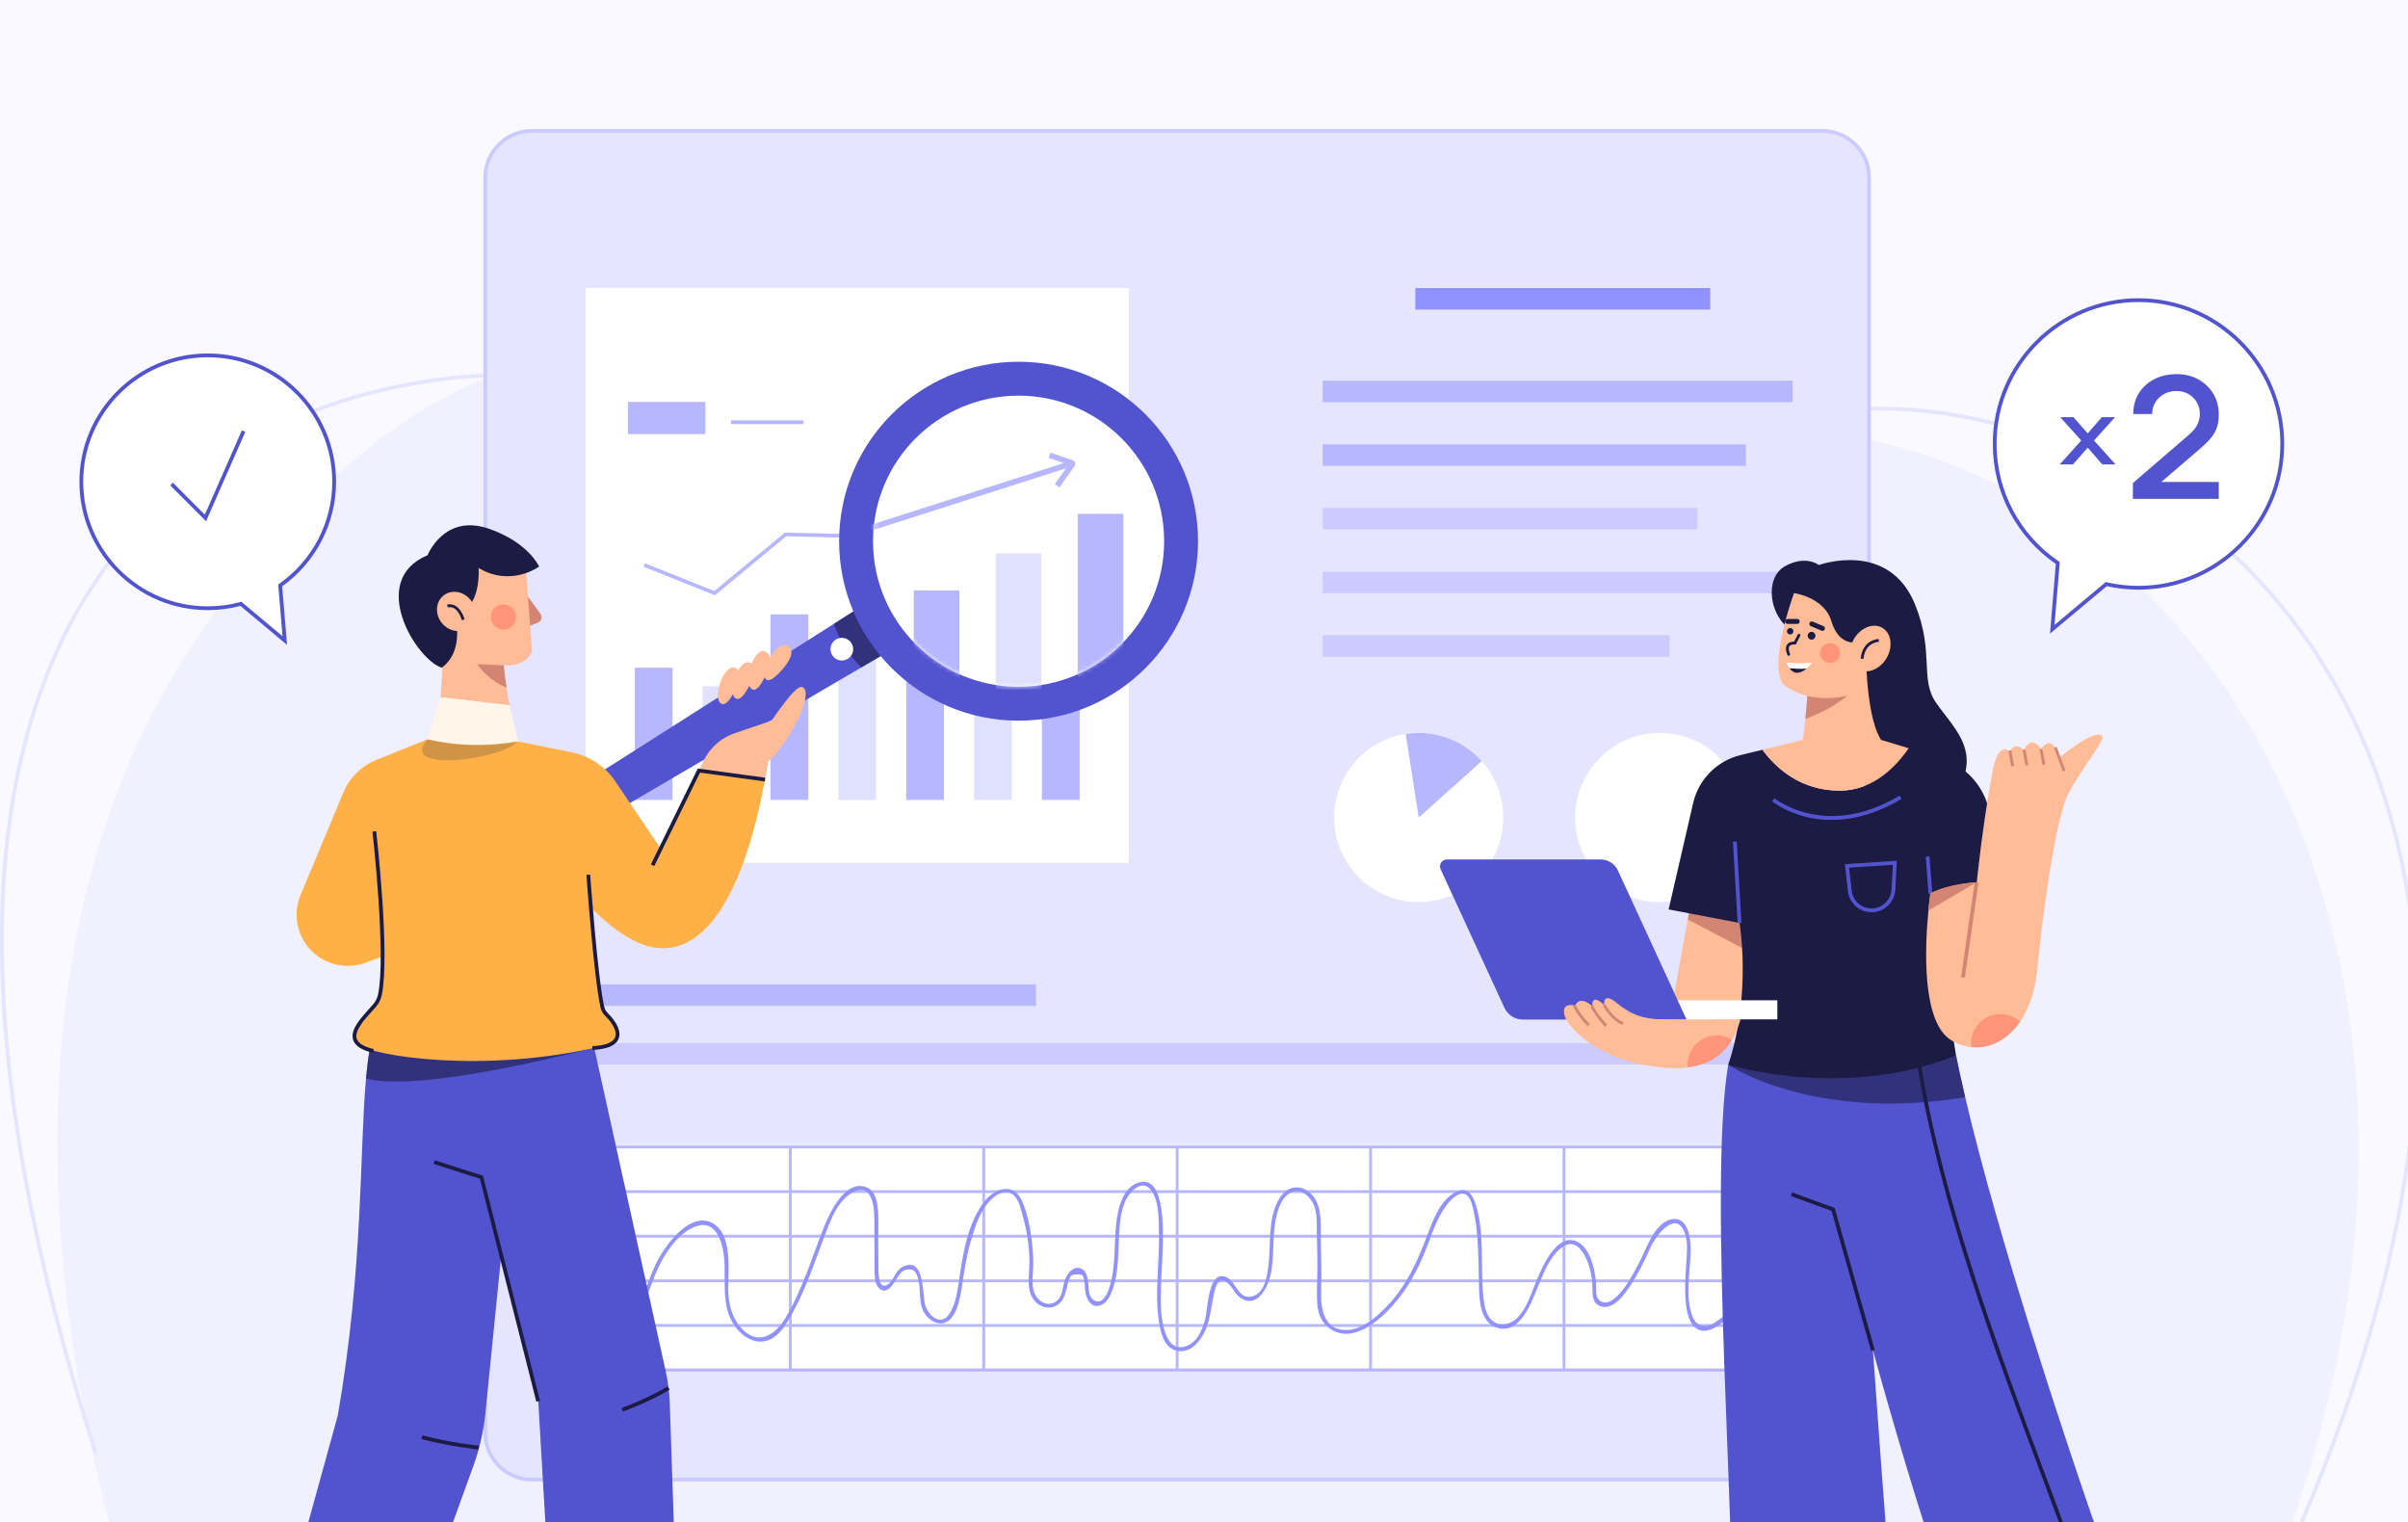 <svg width="560" height="354" viewBox="0 0 560 354" fill="none" xmlns="http://www.w3.org/2000/svg">
<rect x="0" y="0" width="560" height="354" fill="#333333" stroke="none"/>
<g clip-path="url(#clip0_10588_4849)">
<rect width="560" height="354" fill="#F9F9FF"/>
<g clip-path="url(#clip1_10588_4849)">
<path d="M496.578 428.73L495.829 428.269C538.434 358.98 560.637 296.373 561.819 242.194C563.043 186.16 541.314 151.901 522.874 133.025C505.163 114.898 481.978 102.286 457.588 97.52C434.72 93.05 412.341 95.888 396.187 105.31L395.744 104.551C412.081 95.023 434.685 92.143 457.753 96.655C482.316 101.459 505.669 114.156 523.504 132.409C542.063 151.405 563.929 185.872 562.698 242.211C561.513 296.549 539.264 359.3 496.574 428.727L496.578 428.73Z" fill="#E5E5FF"/>
<path opacity="0.4" d="M530.73 183.192C510.835 140.087 472.182 106.394 424.104 100.538C385.748 95.864 347.169 95.241 308.647 92.888C267.987 90.409 228.181 82.861 188.002 76.253C162.212 72.008 139.615 78.279 114.609 87.349C80.451 99.74 47.44 139.749 32.545 171.758C-3.342 248.876 16.48 345.876 48.105 421.024C49.656 424.707 60.334 454 63.538 454H481.808C507.043 416.994 527.723 376.291 539.203 334.266C552.846 284.328 552.701 230.781 530.734 183.188L530.73 183.192Z" fill="#E5E5FF"/>
<path d="M21.863 338.071C5.442 286.86 -1.789 242.327 0.371 205.711C2.168 175.257 10.461 149.963 25.011 130.535C58.356 86.016 114.052 86.895 114.615 86.909L114.594 87.788C114.052 87.771 58.778 86.913 25.711 131.069C11.263 150.36 3.033 175.493 1.25 205.771C-0.902 242.274 6.315 286.698 22.704 337.801L21.867 338.068L21.863 338.071Z" fill="#E5E5FF"/>
<path d="M423.822 30.44H123.678C117.696 30.44 112.846 35.29 112.846 41.272V333.225C112.846 339.208 117.696 344.058 123.678 344.058H423.822C429.805 344.058 434.655 339.208 434.655 333.225V41.272C434.655 35.29 429.805 30.44 423.822 30.44Z" fill="#E5E5FF"/>
<path d="M423.823 344.497H123.682C117.468 344.497 112.41 339.44 112.41 333.221V41.272C112.41 35.057 117.468 30 123.682 30H423.823C430.041 30 435.098 35.057 435.098 41.272V333.221C435.098 339.44 430.041 344.497 423.823 344.497ZM123.682 30.879C117.949 30.879 113.289 35.543 113.289 41.272V333.221C113.289 338.954 117.953 343.618 123.682 343.618H423.823C429.556 343.618 434.219 338.954 434.219 333.221V41.272C434.219 35.539 429.556 30.879 423.823 30.879H123.682Z" fill="#CBCBFF"/>
<path d="M397.729 66.978H329.146V71.983H397.729V66.978Z" fill="#9192FF"/>
<path d="M416.874 88.52H307.604V93.525H416.874V88.52Z" fill="#B7B7FF"/>
<path d="M406.021 103.32H307.604V108.324H406.021V103.32Z" fill="#B7B7FF"/>
<path d="M394.721 118.123H307.604V123.128H394.721V118.123Z" fill="#CBCBFF"/>
<path d="M416.874 132.922H307.604V137.927H416.874V132.922Z" fill="#CBCBFF"/>
<path d="M388.263 147.722H307.604V152.727H388.263V147.722Z" fill="#CBCBFF"/>
<path d="M240.919 228.91H136.045V233.914H240.919V228.91Z" fill="#B7B7FF"/>
<path d="M407.511 242.538H136.344V247.543H407.511V242.538Z" fill="#CBCBFF"/>
<path d="M262.504 66.978H136.211V200.636H262.504V66.978Z" fill="white"/>
<path d="M156.413 155.27H147.631V186.008H156.413V155.27Z" fill="#B7B7FF"/>
<path d="M172.192 159.603H163.41V186.008H172.192V159.603Z" fill="#E0E0FF"/>
<path d="M187.97 142.855H179.188V186.005H187.97V142.855Z" fill="#B7B7FF"/>
<path d="M203.749 145.946H194.967V186.009H203.749V145.946Z" fill="#E0E0FF"/>
<path d="M219.526 132.117H210.744V186.009H219.526V132.117Z" fill="#B7B7FF"/>
<path d="M235.304 124.647H226.521V186.009H235.304V124.647Z" fill="#E0E0FF"/>
<path d="M251.085 117.985H242.303V186.008H251.085V117.985Z" fill="#B7B7FF"/>
<path d="M166.268 138.416L149.686 131.783L150.002 130.992L166.114 137.435L182.531 123.849L197.844 124.207L244.005 95.702L244.452 96.426L198.076 125.065L182.83 124.71L166.268 138.416Z" fill="#B7B7FF"/>
<path d="M164.044 93.458H146.029V100.946H164.044V93.458Z" fill="#B7B7FF"/>
<path d="M186.852 97.752H169.998V98.632H186.852V97.752Z" fill="#B7B7FF"/>
<path d="M385.982 209.773C396.844 209.773 405.649 200.968 405.649 190.106C405.649 179.244 396.844 170.439 385.982 170.439C375.12 170.439 366.314 179.244 366.314 190.106C366.314 200.968 375.12 209.773 385.982 209.773Z" fill="white"/>
<path d="M329.939 209.773C319.078 209.773 310.271 200.967 310.271 190.106C310.271 180.283 317.474 172.134 326.893 170.664C327.881 170.513 328.898 170.432 329.935 170.432C335.756 170.432 340.982 172.964 344.573 176.98C347.703 180.462 349.599 185.066 349.599 190.106C349.599 200.967 340.792 209.773 329.932 209.773H329.939Z" fill="white"/>
<path d="M329.939 190.11L326.896 170.667C327.885 170.516 328.901 170.435 329.939 170.435C335.759 170.435 340.986 172.968 344.577 176.984L329.939 190.11Z" fill="#B7B7FF"/>
<path d="M408.242 266.271H138.352V318.147H408.242V266.271Z" fill="white"/>
<path d="M409.027 318.921H138.482V266.384H409.027V318.921ZM139.144 318.263H408.369V267.048H139.144V318.263Z" fill="#B7B7FF"/>
<path d="M408.696 307.888H138.812V308.549H408.696V307.888Z" fill="#B7B7FF"/>
<path d="M408.696 297.513H138.812V298.174H408.696V297.513Z" fill="#B7B7FF"/>
<path d="M408.696 287.138H138.812V287.799H408.696V287.138Z" fill="#B7B7FF"/>
<path d="M408.696 276.762H138.812V277.423H408.696V276.762Z" fill="#B7B7FF"/>
<path d="M364.044 266.718H363.387V318.594H364.044V266.718Z" fill="#B7B7FF"/>
<path d="M319.064 266.718H318.406V318.594H319.064V266.718Z" fill="#B7B7FF"/>
<path d="M274.085 266.718H273.428V318.594H274.085V266.718Z" fill="#B7B7FF"/>
<path d="M229.103 266.718H228.445V318.594H229.103V266.718Z" fill="#B7B7FF"/>
<path d="M184.123 266.718H183.465V318.594H184.123V266.718Z" fill="#B7B7FF"/>
<path d="M146.226 310.378C150.151 304.913 150.998 297.875 154.501 292.118C156.211 289.311 158.476 286.526 161.606 285.27C167.004 283.104 168.383 290.074 168.496 293.943C168.664 299.634 167.722 305.81 172.421 310.083C173.989 311.511 176.068 312.355 178.185 311.792C180.724 311.117 182.307 308.792 183.563 306.654C187.161 300.534 189.447 293.521 191.947 286.902C193.21 283.557 194.817 279.277 198.123 277.402C202.84 274.733 203.353 280.642 203.342 283.754C203.328 287.166 203.367 290.577 203.395 293.989C203.409 295.628 203.072 299.05 204.999 299.964C206.131 300.502 207.032 299.475 207.668 298.649C208.221 297.931 208.607 297.094 209.16 296.38C209.68 295.709 210.141 295.301 211.08 295.223C211.942 295.153 212.353 295.142 212.937 295.934C213.264 296.377 213.415 296.999 213.552 297.516C214.231 300.077 213.535 302.975 214.984 305.342C215.789 306.657 217.527 307.972 219.159 307.712C222.454 307.192 223.291 301.825 223.685 299.243C224.213 295.789 224.708 292.357 225.658 288.988C226.615 285.594 227.856 281.538 230.438 279.003C231.419 278.035 232.773 277.072 234.226 277.237C236.35 277.476 237.015 279.871 237.532 281.588C238.703 285.463 239.403 289.522 239.403 293.577C239.403 296.38 238.587 299.883 240.454 302.307C241.457 303.608 243.155 304.353 244.784 303.949C247.161 303.358 247.734 301.051 248.216 298.958C248.311 298.543 248.385 298.111 248.54 297.713C249.004 296.535 249.187 296.398 250.46 296.345C251.86 296.289 251.916 296.616 252.141 297.777C252.37 298.948 252.25 300.13 252.602 301.283C253.049 302.746 254.076 304.093 255.767 303.587C257.329 303.123 258.166 301.448 258.683 300.038C260.167 295.979 260.03 291.485 260.252 287.236C260.399 284.422 260.624 281.398 261.926 278.844C262.77 277.181 265.27 274.49 267.198 276.245C269.709 278.528 269.466 284.088 269.523 287.159C269.646 293.746 268.541 300.358 269.463 306.924C269.807 309.379 270.504 313.044 273.229 313.973C277.003 315.26 279.782 311.152 280.784 308.145C281.582 305.757 281.765 303.256 282.332 300.815C282.631 299.532 283.088 297.189 284.836 297.924C286.345 298.554 286.967 300.689 288.293 301.656C292.58 304.772 295.204 298.691 295.707 295.403C296.442 290.591 295.686 285.291 297.486 280.691C297.94 279.527 298.658 278.292 299.727 277.589C302.344 275.865 304.925 278.25 305.713 280.687C306.311 282.537 306.198 284.612 306.233 286.533C306.272 288.615 306.328 290.7 306.367 292.782C306.43 296.226 306.121 299.739 306.342 303.168C306.497 305.553 307.398 307.723 309.459 309.07C314.629 312.45 320.674 307.178 323.973 303.481C327.722 299.278 330.244 294.284 332.186 289.044C333.167 286.395 334.148 283.687 335.682 281.296C336.522 279.984 338.864 276.84 340.785 277.708C342.037 278.275 342.452 280.536 342.719 281.704C343.173 283.67 343.391 285.692 343.553 287.7C343.862 291.527 343.887 295.36 343.957 299.194C344.017 302.44 344.291 307.336 347.9 308.651C353.534 310.705 356.221 302.634 357.783 298.906C359.073 295.818 360.649 291.632 363.656 289.796C366.209 288.235 367.989 290.644 368.935 292.786C369.843 294.84 370.307 297.119 370.338 299.359C370.36 300.924 370.236 302.883 371.949 303.64C375.688 305.289 379.096 299.103 380.548 296.665C381.874 294.442 382.88 292.114 383.988 289.782C385.384 286.853 389.953 281.254 391.852 286.867C392.57 288.988 392.32 291.274 392.176 293.461C392.014 295.944 391.838 298.434 391.915 300.924C392.007 303.801 392.527 310.072 396.867 309.407C399.495 309.003 402.203 306.108 404.176 304.466C407.063 302.06 409.785 299.475 412.367 296.746C412.757 296.335 412.135 295.712 411.744 296.124C409.159 298.849 406.437 301.438 403.553 303.843C402.006 305.134 400.434 306.439 398.763 307.565C396.59 309.028 394.465 308.363 393.6 306.123C391.898 301.723 392.935 296.282 393.164 291.706C393.301 288.984 392.96 282.755 388.789 283.512C386.292 283.965 384.565 286.659 383.524 288.734C382.339 291.091 381.371 293.517 380.038 295.8C378.716 298.065 377.197 300.763 374.995 302.285C373.335 303.432 371.39 302.89 371.204 300.661C371.119 299.644 371.228 298.631 371.109 297.608C370.76 294.657 369.639 289.779 366.445 288.587C362.01 286.927 358.778 294.39 357.519 297.312C356.228 300.302 355.226 304.132 352.838 306.467C351.153 308.113 348.42 308.683 346.697 306.78C345.438 305.387 345.121 303.196 344.945 301.406C344.26 294.457 345.297 287.275 343.314 280.462C342.74 278.496 341.653 276.069 339.22 276.931C335.143 278.373 333.286 283.67 331.897 287.32C329.678 293.155 327.216 298.737 322.89 303.376C320.393 306.052 316.774 309.358 312.87 309.281C307.742 309.179 307.102 304.062 307.25 300.14C307.394 296.306 307.243 292.459 307.158 288.625C307.092 285.534 307.507 281.851 305.98 279.027C305.009 277.227 302.945 275.792 300.821 276.168C299.016 276.488 297.673 278.19 296.945 279.752C294.982 283.958 295.503 289.037 295.06 293.539C294.807 296.11 294.349 300.523 291.339 301.417C287.551 302.542 287.431 296.852 284.245 296.743C280.869 296.627 280.84 304.74 280.257 306.872C279.536 309.506 278.167 312.647 275.167 313.216C273.31 313.568 272.076 312.404 271.355 310.807C269.716 307.181 269.92 302.613 270.018 298.726C270.096 295.825 270.353 292.93 270.405 290.029C270.462 286.898 271.084 273.46 265.116 274.902C260.987 275.901 259.928 281.232 259.562 284.764C259.073 289.469 259.488 294.295 258.145 298.892C257.797 300.087 257.332 301.466 256.33 302.278C255.289 303.126 254.044 302.402 253.531 301.311C253.182 300.573 253.2 299.641 253.13 298.853C253.014 297.513 252.845 295.522 251.354 294.963C249.63 294.312 248.216 296.074 247.699 297.492C247.056 299.247 247.267 301.55 245.487 302.715C243.7 303.879 241.601 302.781 240.739 301.054C239.842 299.257 240.166 297.066 240.254 295.132C240.342 293.166 240.257 291.203 240.032 289.251C239.649 285.942 239.03 282.309 237.669 279.245C235.791 275.018 231.609 276.14 229.119 279.179C224.891 284.334 223.829 292.174 222.915 298.536C222.619 300.576 222.232 302.693 221.322 304.561C220.854 305.518 220.182 306.65 219.042 306.844C217.14 307.167 215.564 304.969 215.146 303.411C214.467 300.875 215.107 291.875 209.824 294.636C208.185 295.494 208.027 297.541 206.627 298.571C204.44 300.182 204.306 296.623 204.292 295.244C204.267 293.18 204.257 291.112 204.239 289.047C204.215 286.272 204.426 283.392 204.088 280.631C203.874 278.869 203.335 276.815 201.517 276.091C196.593 274.125 192.921 282.07 191.599 285.404C188.796 292.469 186.552 300.02 182.613 306.555C180.45 310.143 176.757 312.833 173.05 309.474C170.402 307.072 169.428 303.548 169.357 300.094C169.266 295.603 170.613 286.529 165.228 284.194C160.54 282.161 155.567 288.629 153.583 291.956C150.193 297.639 149.317 304.582 145.466 309.946C145.135 310.406 145.899 310.846 146.226 310.389V310.378Z" fill="#9192FF"/>
<path d="M497.321 69.796C478.853 69.796 463.881 84.768 463.881 103.236C463.881 114.75 469.702 124.904 478.561 130.918L477.277 146.323L489.83 135.821C492.239 136.373 494.746 136.676 497.321 136.676C515.789 136.676 530.761 121.704 530.761 103.236C530.761 84.768 515.789 69.796 497.321 69.796Z" fill="white"/>
<path d="M476.748 147.339L478.098 131.14C468.915 124.802 463.439 114.392 463.439 103.239C463.439 84.556 478.637 69.359 497.319 69.359C516.002 69.359 531.199 84.556 531.199 103.239C531.199 121.922 516.002 137.119 497.319 137.119C494.857 137.119 492.378 136.844 489.94 136.303L476.748 147.343V147.339ZM497.319 70.235C479.122 70.235 464.319 85.038 464.319 103.235C464.319 114.184 469.735 124.398 478.805 130.556L479.016 130.7L477.8 145.313L489.712 135.346L489.926 135.395C492.367 135.954 494.854 136.236 497.323 136.236C515.52 136.236 530.323 121.433 530.323 103.235C530.323 85.038 515.52 70.235 497.323 70.235H497.319Z" fill="#5254CF"/>
<path d="M479.002 108L484.005 102.439L479.113 97H482.184L485.514 100.779L488.807 97H491.877L486.986 102.439L492 108H488.917L485.512 104.099L482.083 108H479H479.002Z" fill="#5254CF"/>
<path d="M496.012 115.989L496.031 112.319L508.906 101.227C509.946 100.348 510.654 99.505 511.029 98.701C511.405 97.9 511.592 97.095 511.592 96.294C511.592 95.283 511.358 94.369 510.892 93.561C510.427 92.753 509.786 92.11 508.964 91.636C508.143 91.162 507.197 90.925 506.129 90.925C505.061 90.925 504.06 91.174 503.204 91.666C502.347 92.159 501.682 92.813 501.201 93.629C500.72 94.445 500.49 95.328 500.501 96.276H496.109C496.109 94.433 496.544 92.817 497.412 91.429C498.28 90.042 499.477 88.955 500.994 88.173C502.512 87.391 504.252 87 506.207 87C508.163 87 509.739 87.406 511.217 88.214C512.695 89.023 513.861 90.132 514.717 91.542C515.574 92.952 516 94.557 516 96.358C516 97.659 515.82 98.768 515.464 99.675C515.108 100.584 514.573 101.427 513.865 102.201C513.153 102.98 512.265 103.822 511.194 104.728L501.256 113.255L500.783 112.071H515.996V116H496L496.012 115.989Z" fill="#5254CF"/>
<path d="M77.717 112.035C77.717 95.797 64.553 82.633 48.315 82.633C32.076 82.633 18.912 95.797 18.912 112.035C18.912 128.273 32.076 141.437 48.315 141.437C50.984 141.437 53.566 141.075 56.024 140.41L66.23 148.95L65.161 136.127C72.751 130.809 77.717 122.006 77.717 112.035Z" fill="white"/>
<path d="M66.753 149.963L55.913 140.892C53.426 141.546 50.873 141.877 48.313 141.877C31.86 141.877 18.471 128.491 18.471 112.035C18.471 95.579 31.857 82.193 48.313 82.193C64.769 82.193 78.155 95.579 78.155 112.035C78.155 121.672 73.474 130.739 65.617 136.341L66.753 149.963ZM56.128 139.925L65.701 147.937L64.699 135.912L64.906 135.768C72.651 130.341 77.276 121.471 77.276 112.038C77.276 96.068 64.284 83.076 48.313 83.076C32.342 83.076 19.35 96.068 19.35 112.038C19.35 128.009 32.342 141.001 48.313 141.001C50.873 141.001 53.426 140.66 55.906 139.988L56.128 139.929V139.925Z" fill="#5254CF"/>
<path d="M47.925 121.207L39.59 112.872L40.212 112.25L47.637 119.678L56.246 100.07L57.052 100.422L47.925 121.207Z" fill="#5254CF"/>
<path d="M208.224 150.571L200.339 155.189L116.507 204.312C113.929 205.824 110.908 205.469 109.712 203.506V203.499C108.513 201.54 109.575 198.691 112.096 197.088L193.927 145.057L201.802 140.052L208.224 150.571Z" fill="#5254CF"/>
<path opacity="0.6" d="M208.223 150.571L200.337 155.189C198.797 153.716 197.446 152.041 196.307 150.174C195.311 148.542 194.52 146.826 193.926 145.06L201.8 140.055L208.223 150.575V150.571Z" fill="#1B1B43"/>
<path d="M197.15 153.205C195.908 153.965 194.283 153.571 193.524 152.33C192.764 151.088 193.158 149.463 194.399 148.704C195.641 147.944 197.266 148.338 198.025 149.579C198.785 150.821 198.391 152.446 197.15 153.205Z" fill="white"/>
<path d="M236.878 167.586C259.926 167.586 278.611 148.902 278.611 125.853C278.611 102.805 259.926 84.12 236.878 84.12C213.829 84.12 195.145 102.805 195.145 125.853C195.145 148.902 213.829 167.586 236.878 167.586Z" fill="#5254CF"/>
<path d="M236.879 159.705C255.574 159.705 270.73 144.549 270.73 125.853C270.73 107.158 255.574 92.002 236.879 92.002C218.183 92.002 203.027 107.158 203.027 125.853C203.027 144.549 218.183 159.705 236.879 159.705Z" fill="white"/>
<mask id="mask0_10588_4849" style="mask-type:luminance" maskUnits="userSpaceOnUse" x="203" y="92" width="68" height="68">
<path d="M236.881 159.705C255.576 159.705 270.732 144.549 270.732 125.853C270.732 107.158 255.576 92.002 236.881 92.002C218.185 92.002 203.029 107.158 203.029 125.853C203.029 144.549 218.185 159.705 236.881 159.705Z" fill="white"/>
</mask>
<g mask="url(#mask0_10588_4849)">
<path d="M223.119 137.298H212.508V202.423H223.119V137.298Z" fill="#B7B7FF"/>
<path d="M242.187 128.709H231.576V202.862H242.187V128.709Z" fill="#E0E0FF"/>
<path d="M261.253 119.484H250.643V201.688H261.253V119.484Z" fill="#B7B7FF"/>
<path d="M249.402 107.042L200.783 122.595L201.185 123.852L249.804 108.298L249.402 107.042Z" fill="#B7B7FF"/>
<path d="M246.373 113.34L245.3 112.573L248.501 108.078L243.865 106.492L244.294 105.244L249.415 106.999C249.686 107.073 249.922 107.305 250.017 107.611C250.108 107.913 250.041 108.24 249.837 108.483L246.38 113.343L246.373 113.34ZM248.979 108.24C248.979 108.24 249.007 108.251 249.021 108.254L248.979 108.24ZM248.793 107.667C248.793 107.667 248.779 107.684 248.775 107.695L248.793 107.667Z" fill="#B7B7FF"/>
</g>
<path d="M159.008 423.226L131.019 425.424L125.156 325.477L116.487 292.621L105.144 249.649L104.553 247.406L101.82 237.048L101.416 235.5L106.772 235.015L135.707 232.419L137.455 240.333V240.34L154.787 318.71C155.35 321.26 155.684 323.862 155.772 326.472L159.008 423.219V423.226Z" fill="#5254CF"/>
<path d="M118.714 270.382L116.491 292.617L112.886 328.614C112.475 332.757 111.55 336.844 110.133 340.754L80.319 423.222L55.26 413.55L78.56 329.141C84.567 294.393 83.572 267.723 85.119 250.806C85.214 249.751 85.32 248.742 85.436 247.764C86.062 242.583 87.029 238.479 88.672 235.497L101.825 237.044L111.093 238.134L113.104 246.656L113.509 248.379L118.714 270.379V270.382Z" fill="#5254CF"/>
<path opacity="0.6" d="M137.46 240.34L137.762 243.709C137.762 243.709 98.487 254.26 85.119 250.81C85.214 249.755 85.32 248.746 85.436 247.768C86.062 242.587 87.029 238.483 88.671 235.5L101.825 237.048L101.421 235.5L106.777 235.015L135.712 232.419L137.46 240.333V240.34Z" fill="#1B1B43"/>
<path d="M124.731 325.955L111.602 274.096L100.844 270.653L101.111 269.816L112.334 273.407L112.394 273.643L125.583 325.737L124.731 325.955Z" fill="#1B1B43"/>
<path d="M144.876 328.238L144.566 327.415C151.467 324.826 155.216 322.424 155.255 322.399L155.733 323.138C155.578 323.236 151.875 325.61 144.879 328.234L144.876 328.238Z" fill="#1B1B43"/>
<path d="M111.263 337.055C111.196 337.048 104.556 336.373 98.004 334.625L98.229 333.773C104.714 335.504 111.284 336.172 111.348 336.179L111.26 337.055H111.263Z" fill="#1B1B43"/>
<path d="M99.441 171.902L87.546 176.689C84.089 178.081 81.332 180.793 79.883 184.222L69.901 208.113C67.9 212.9 69.233 218.432 73.193 221.788C76.464 224.555 80.969 225.354 84.993 223.877L93.434 220.775L99.441 171.902Z" fill="#FFB147"/>
<path d="M181.693 150.198C179.47 151.295 176.906 155.973 177.881 157.654C178.679 159.033 180.532 157.169 181.148 156.529C182.273 155.354 185.175 152.213 183.575 150.43C183.065 149.86 182.397 149.853 181.697 150.198H181.693Z" fill="#FFBC96"/>
<path d="M176.317 151.886C174.471 153.543 173.261 158.737 174.65 160.095C175.79 161.206 177.074 158.91 177.492 158.129C178.259 156.694 180.211 152.888 178.185 151.601C177.538 151.19 176.894 151.362 176.314 151.883L176.317 151.886Z" fill="#FFBC96"/>
<path d="M172.743 154.496C170.879 156.096 169.567 161.009 170.914 162.258C172.018 163.281 173.341 161.09 173.773 160.348C174.565 158.98 176.58 155.358 174.603 154.19C173.974 153.817 173.33 153.993 172.743 154.496Z" fill="#FFBC96"/>
<path d="M169.342 155.709C167.478 157.31 166.166 162.223 167.514 163.471C168.618 164.495 169.94 162.304 170.373 161.562C171.164 160.194 173.179 156.571 171.203 155.403C170.573 155.031 169.93 155.206 169.342 155.709Z" fill="#FFBC96"/>
<path d="M99.442 172.042L87.059 193.331C87.059 193.331 90.284 228.501 87.938 232.82C85.592 237.139 80.316 240.533 83.542 243.002C86.767 245.471 112.265 249.79 139.814 243.312C147.436 241.152 142.16 237.143 140.402 235.289C138.643 233.436 136.297 186.853 136.297 186.853L120.453 172.415L108.748 169.267L99.442 172.042Z" fill="#FFB147"/>
<path opacity="0.2" d="M120.211 172.415C118.013 176.263 92.142 180.216 99.44 171.902L106.913 170.326L120.211 172.415Z" fill="#1B1B43"/>
<path d="M153.735 197.474L143.525 182.333C141.158 178.485 137.296 175.795 132.868 174.905L120.471 172.415L127.797 199.89C127.797 199.89 139.227 215.935 149.56 219.673C158.831 223.029 171.13 217.518 177.911 181.278L162.538 179.182L153.738 197.47L153.735 197.474Z" fill="#FFB147"/>
<path d="M186.34 159.74C184.786 159.543 179.454 167.579 179.454 167.579L170.834 170.516C167.676 171.592 165.083 173.889 163.638 176.896L162.537 179.185L177.91 181.282C178.163 179.927 178.409 178.545 178.649 177.107C183.924 172.345 189.787 160.183 186.344 159.74H186.34Z" fill="#FFBC96"/>
<path d="M122.576 138.447L125.692 142.759C126.223 143.494 125.893 144.486 125.007 144.827L121.679 146.111L119.33 140.898L122.573 138.444L122.576 138.447Z" fill="#D28572"/>
<path d="M102.419 162.138C103.203 154.207 102.883 146.259 102.883 146.259L117.092 147.289C116.969 148.872 116.952 150.507 117.011 152.15C117.106 154.742 117.398 157.372 117.803 159.912C118.021 161.311 118.277 162.683 118.548 164.002L102.412 162.138H102.419Z" fill="#FFBC96"/>
<path d="M117.803 159.912C111.789 157.415 109.475 152.041 109.475 152.041L117.012 152.146C117.107 154.738 117.398 157.369 117.803 159.908V159.912Z" fill="#D28572"/>
<path d="M102.413 162.131L99.434 171.901C106.288 173.551 113.308 173.621 120.462 172.415L118.549 163.999L102.409 162.135L102.413 162.131Z" fill="#FFF5E8"/>
<path d="M122.225 131.164L123.695 150.824C123.825 151.664 123.312 152.435 122.587 153.113C121.342 154.278 119.633 154.809 117.931 154.735L107.861 154.316L100.68 146.255L106.247 129.11L116.359 128.962L122.222 131.16L122.225 131.164Z" fill="#FFBC96"/>
<path d="M105.702 142.851C105.702 142.851 108.34 151.095 102.733 155.269C96.688 153.293 85.479 134.937 99.434 129.11C99.434 129.11 103.282 119.329 113.721 122.955C122.935 126.155 125.369 131.747 125.369 131.747C125.369 131.747 118.884 136.583 111.301 132.078C111.301 132.078 112.071 141.859 105.695 142.847L105.702 142.851Z" fill="#1B1B43"/>
<path d="M109.423 139.485C111.066 141.518 110.901 144.37 109.061 145.858C107.218 147.346 104.398 146.902 102.755 144.87C101.113 142.837 101.278 139.984 103.117 138.497C104.96 137.009 107.781 137.452 109.423 139.485Z" fill="#FFBC96"/>
<path d="M107.396 144.212C107.36 144.068 106.481 140.716 104.121 141.229L103.98 140.586C106.369 140.069 107.677 142.629 108.032 144.054L107.392 144.215L107.396 144.212Z" fill="#1B1B43"/>
<path opacity="0.4" d="M119.942 144.142C120.314 142.567 119.338 140.989 117.764 140.617C116.189 140.246 114.611 141.221 114.239 142.796C113.868 144.37 114.843 145.948 116.418 146.32C117.993 146.692 119.57 145.716 119.942 144.142Z" fill="#FE5B52"/>
<path d="M86.734 244.817C84.064 244.18 82.555 243.192 82.119 241.789C81.409 239.506 83.765 236.889 85.847 234.582C86.171 234.224 86.488 233.875 86.772 233.541C87.349 232.876 87.743 232.089 87.919 231.262C89.846 222.121 86.653 193.662 86.618 193.373L87.49 193.275C87.624 194.449 90.736 222.164 88.777 231.442C88.573 232.416 88.109 233.337 87.437 234.114C87.145 234.449 86.829 234.804 86.502 235.166C84.673 237.195 82.401 239.717 82.96 241.521C83.291 242.587 84.631 243.407 86.938 243.955L86.734 244.81V244.817Z" fill="#1B1B43"/>
<path d="M137.78 244.149L137.741 243.269C140.745 243.136 142.581 242.418 143.055 241.194C143.53 239.96 142.665 238.124 140.678 236.154C140.168 235.648 139.816 234.997 139.654 234.273C138.075 227.168 136.391 203.678 136.373 203.442L137.249 203.379C137.266 203.615 138.944 227.038 140.513 234.083C140.636 234.646 140.91 235.145 141.297 235.532C143.576 237.793 144.494 239.918 143.878 241.514C143.263 243.111 141.212 243.997 137.783 244.149H137.78Z" fill="#1B1B43"/>
<path d="M152.151 201.406L151.359 201.019L162.28 178.707L177.966 180.845L177.85 181.718L162.79 179.664L152.151 201.406Z" fill="#1B1B43"/>
<path d="M416.63 146.551C411.429 143.4 410.258 134.389 415.09 131.678C419.926 128.966 423.003 131.386 423.003 131.386C423.003 131.386 439.224 125.47 445.351 140.544C449.965 151.9 446.304 157.837 450.334 163.552C454.927 170.066 462.278 175.936 452.68 187.366L430.259 181.873L424.396 154.25L416.63 146.555V146.551Z" fill="#1B1B43"/>
<path d="M430.306 420.261C430.077 420.338 429.866 420.391 429.673 420.437C425.864 421.316 413.266 420.437 413.266 420.437C412.696 420.314 412.151 420.156 411.63 419.973C399.848 415.682 400.647 395.083 402.416 377.065C404.041 360.542 397.14 276.238 401.906 247.596L431.73 241.072L431.906 246.09L432.268 256.343L432.902 274.48C432.902 274.48 434.027 292.03 435.567 314.022C437.871 346.994 441.107 389.962 442.865 398.754C445.668 412.742 435.075 418.872 430.309 420.261H430.306Z" fill="#5254CF"/>
<path d="M497.781 402C497.12 402.767 496.392 403.442 495.611 404.03C491.602 407.118 486.196 408.25 481.448 409.534C480.611 409.763 479.742 409.928 478.852 410.033C474.431 410.579 469.603 409.566 467.538 405.813C456.952 386.522 445.022 348.228 435.568 314.018C428.657 289.04 423.072 266.222 420.294 254.587C419.073 249.445 418.395 246.491 418.395 246.491L431.907 246.087L454.884 245.394C455.51 248.489 456.22 251.753 457.022 255.136C464.865 288.611 480.312 334.632 486.361 352.234C489.994 362.778 495.488 372.187 497.908 383.227C499.191 389.072 502.181 396.925 497.785 402H497.781Z" fill="#5254CF"/>
<path opacity="0.6" d="M457.021 255.136C447.637 256.676 439.365 256.877 432.271 256.342C427.805 256.008 423.806 255.375 420.296 254.591C408.26 251.936 401.912 247.592 401.912 247.592L431.737 241.068L431.912 246.087L454.889 245.394C455.515 248.489 456.226 251.753 457.028 255.136H457.021Z" fill="#1B1B43"/>
<path d="M435.138 314.141L425.941 281.559L416.48 278.12L416.783 277.293L426.666 280.888L426.729 281.106L435.986 313.902L435.138 314.141Z" fill="#1B1B43"/>
<path d="M491.606 406.006L490.843 405.567C495.281 397.861 486.383 374.117 475.122 344.054C464.187 314.862 450.576 278.535 445.652 246.122L446.521 245.988C451.431 278.31 465.021 314.591 475.945 343.744C487.287 374.022 496.248 397.938 491.602 406.006H491.606Z" fill="#1B1B43"/>
<path d="M408.298 219.906C407.236 227.334 405.643 237.045 405.643 237.045H388.275L392.503 213.808L393.551 208.029C393.551 208.029 408.498 211.546 409.16 211.546C409.413 211.546 408.956 215.292 408.298 219.906Z" fill="#FFBC96"/>
<path d="M408.297 219.906L407.506 221.658L392.506 213.808L393.554 208.029C393.554 208.029 408.501 211.546 409.163 211.546C409.416 211.546 408.959 215.292 408.301 219.906H408.297Z" fill="#D28572"/>
<path d="M404.546 214.62C404.546 214.62 407.402 231.326 401.908 247.592C401.908 247.592 429.165 255.945 454.882 245.394L448.945 207.804L450.922 188.678L411.573 189.118L398.166 193.514L404.539 214.616L404.546 214.62Z" fill="#1B1B43"/>
<path d="M462.039 186.543C460.302 181.581 456.299 177.747 451.266 176.228L443.877 173.995C440.902 178.328 435.594 183.849 427.843 183.849C418.73 183.849 413.015 178.62 409.867 174.346L404.761 175.591C399.281 176.928 395.022 181.24 393.756 186.733L388.055 211.472L404.543 214.623L404.982 195.719L447.848 193.743L448.945 207.811C448.945 207.811 461.329 202.388 469.534 207.959L462.039 186.547V186.543Z" fill="#1B1B43"/>
<path d="M480.819 184.947C478.445 189.589 475.251 209.717 473.785 225.393C473.299 230.545 471.833 234.607 469.8 237.569C466.81 241.947 462.572 243.934 458.457 243.495C456.875 243.337 455.32 242.82 453.85 241.947C446.774 237.755 447.678 219.836 448.469 211.771C448.715 209.344 448.944 207.807 448.944 207.807C453.122 205.504 459.713 205.17 459.713 205.17C459.801 204.262 459.906 203.348 460.012 202.409C460.909 194.309 462.27 185.123 463.448 179.013C464.767 172.197 467.405 174.73 467.405 174.73C468.723 172.303 470.704 174.396 470.704 174.396C472.462 170.544 474.66 174.178 474.66 174.178C477.404 170.221 478.909 176.154 478.909 176.154C478.909 176.154 487.427 169.138 488.88 171.167C489.611 172.197 484.184 178.352 480.819 184.947Z" fill="#FFBC96"/>
<path d="M413.337 232.606H376.408V237.041H413.337V232.606Z" fill="white"/>
<path d="M392.222 237.08H354.132C352.3 237.08 350.636 236.014 349.87 234.351L335.035 202.145C334.542 201.076 335.323 199.852 336.501 199.852H372.227C373.961 199.852 375.54 200.861 376.265 202.437L392.218 237.08H392.222Z" fill="#5254CF"/>
<path d="M404.765 237.041C404.297 238.771 403.674 240.365 402.83 241.782C400.79 245.229 397.519 247.592 392.483 248.225C390.76 248.454 388.832 248.464 386.669 248.253C369.218 246.519 364.171 236.971 364.171 236.971C364.171 236.971 362.226 232.919 366.352 233.851C366.352 233.851 367.125 231.273 370.308 233.964C370.308 233.964 369.932 230.774 373.062 233.693C373.062 233.693 372.622 230.447 376.023 233.253C379.435 236.049 382.073 236.876 386.198 237.041C390.313 237.21 404.768 237.041 404.768 237.041H404.765Z" fill="#FFBC96"/>
<path d="M403.888 195.673L403.01 195.724L404.11 214.628L404.987 214.577L403.888 195.673Z" fill="#5254CF"/>
<path d="M425.943 190.662C423.861 190.662 422.032 190.412 420.492 190.064C415.248 188.882 412.227 186.413 412.104 186.311L412.663 185.633C412.782 185.731 424.663 195.266 441.759 185.01L442.209 185.763C435.942 189.522 430.378 190.662 425.943 190.662Z" fill="#5254CF"/>
<path d="M448.719 199.139L447.842 199.206L448.501 207.853L449.378 207.787L448.719 199.139Z" fill="#5254CF"/>
<path d="M435.245 212.13C432.421 212.13 430.064 210.03 429.748 207.217L429.041 200.949L441.133 200.154L440.774 206.893C440.619 209.784 438.231 212.088 435.333 212.133C435.305 212.133 435.273 212.133 435.245 212.133V212.13ZM430.019 201.765L430.62 207.115C430.891 209.51 432.92 211.279 435.319 211.247C437.756 211.208 439.764 209.274 439.895 206.84L440.201 201.093L430.019 201.762V201.765Z" fill="#5254CF"/>
<path d="M459.228 205.151L456.068 227.242L456.939 227.366L460.098 205.276L459.228 205.151Z" fill="#D28572"/>
<path d="M474.983 174.159L474.332 174.277L474.991 177.903L475.642 177.785L474.983 174.159Z" fill="#D28572"/>
<path d="M471.026 174.266L470.375 174.385L471.034 178.011L471.685 177.893L471.026 174.266Z" fill="#D28572"/>
<path d="M467.731 174.483L467.08 174.601L467.739 178.228L468.39 178.109L467.731 174.483Z" fill="#D28572"/>
<path d="M478.305 173.688L477.686 173.919L479.737 179.415L480.357 179.184L478.305 173.688Z" fill="#D28572"/>
<path d="M459.706 205.163L448.416 211.74C448.662 209.313 448.891 207.772 448.891 207.772C453.066 205.469 459.706 205.159 459.706 205.159V205.163Z" fill="#D28572"/>
<path opacity="0.4" d="M469.803 237.569C466.813 241.947 462.575 243.934 458.46 243.495C458.418 243.206 458.4 242.907 458.4 242.609C458.4 238.845 461.45 235.792 465.216 235.792C466.982 235.792 468.6 236.471 469.806 237.569H469.803Z" fill="#FE5B52"/>
<path opacity="0.4" d="M402.828 241.782C400.789 245.229 397.518 247.592 392.481 248.225C392.464 248.014 392.453 247.803 392.453 247.592C392.453 243.829 395.502 240.776 399.269 240.776C400.57 240.776 401.791 241.146 402.828 241.779V241.782Z" fill="#FE5B52"/>
<path d="M377.406 238.282C375.669 237.941 373.495 235.254 372.764 233.844L373.348 233.542C374.097 234.994 376.147 237.365 377.529 237.635L377.403 238.282H377.406Z" fill="#D28572"/>
<path d="M373.278 238.737C371.805 237.221 370.447 235.332 369.898 234.038L370.507 233.781C371.024 235.008 372.329 236.813 373.753 238.276L373.282 238.737H373.278Z" fill="#D28572"/>
<path d="M369.208 238.627C367.734 237.112 366.377 235.223 365.828 233.929L366.437 233.672C366.954 234.899 368.258 236.704 369.683 238.167L369.212 238.627H369.208Z" fill="#D28572"/>
<path d="M443.883 173.991C440.9 178.324 435.59 183.849 427.845 183.849C418.736 183.849 413.021 178.616 409.873 174.346L419.274 172.049C419.503 170.361 419.696 168.719 419.854 167.161C419.977 165.94 420.083 164.769 420.181 163.661C420.34 161.84 420.445 160.197 420.533 158.79C420.646 156.863 420.698 155.403 420.727 154.594C420.744 154.13 420.744 153.884 420.744 153.884L433.933 148.608C433.933 148.608 433.493 165.754 437.45 172.049L443.886 173.994L443.883 173.991Z" fill="#FFBC96"/>
<path d="M431.213 160.253C431.213 160.253 427.686 164.379 419.85 167.157C419.973 165.937 420.078 164.766 420.177 163.658C420.335 161.836 420.44 160.193 420.528 158.787L431.213 160.253Z" fill="#D28572"/>
<path d="M417.221 137.906C417.221 137.906 410.479 156.223 415.315 159.596C419.616 162.592 425.278 162.965 430.849 161.502L434.514 149.044L432.316 136.883L417.221 137.91V137.906Z" fill="#FFBC96"/>
<path d="M432.608 149.189C432.608 149.189 427.846 151.014 425.866 144.353C424.255 138.93 417.221 137.906 417.221 137.906L420.077 135.268L433.631 134.903L438.615 140.984L436.93 148.897L432.608 149.189Z" fill="#1B1B43"/>
<path d="M438.758 152.998C437.221 155.66 434.27 156.835 432.167 155.621C430.064 154.408 429.607 151.264 431.144 148.601C432.681 145.939 435.632 144.764 437.735 145.978C439.838 147.191 440.295 150.335 438.758 152.998Z" fill="#FFBC96"/>
<path d="M433.394 153.187L432.736 153.18C432.736 153.138 432.824 149.037 436.893 148.57L436.967 149.224C433.482 149.625 433.398 153.04 433.394 153.187Z" fill="#1B1B43"/>
<path d="M416.323 147.543C416.739 147.543 417.076 147.206 417.076 146.79C417.076 146.375 416.739 146.038 416.323 146.038C415.907 146.038 415.57 146.375 415.57 146.79C415.57 147.206 415.907 147.543 416.323 147.543Z" fill="#1B1B43"/>
<path d="M422.2 147.831C422.2 148.334 421.792 148.739 421.292 148.739C420.793 148.739 420.385 148.331 420.385 147.831C420.385 147.332 420.793 146.924 421.292 146.924C421.792 146.924 422.2 147.332 422.2 147.831Z" fill="#1B1B43"/>
<path d="M417.968 145.077H415.724C415.407 145.077 415.15 144.821 415.15 144.504C415.15 144.188 415.407 143.931 415.724 143.931H417.968C418.284 143.931 418.541 144.188 418.541 144.504C418.541 144.821 418.284 145.077 417.968 145.077Z" fill="#1B1B43"/>
<path d="M423.606 146.653L421.123 145.605C420.831 145.482 420.694 145.148 420.817 144.856C420.94 144.564 421.274 144.427 421.566 144.55L424.049 145.598C424.341 145.721 424.478 146.055 424.355 146.347C424.232 146.639 423.898 146.776 423.606 146.653Z" fill="#1B1B43"/>
<path d="M415.976 152.495C415.846 152.495 415.723 152.418 415.67 152.291C415.231 151.222 415.22 150.399 415.635 149.85C416.075 149.27 416.845 149.189 417.235 149.189L418.072 147.564C418.157 147.402 418.357 147.339 418.516 147.423C418.677 147.508 418.741 147.705 418.656 147.867L417.619 149.882L417.394 149.857C417.394 149.857 416.518 149.769 416.159 150.251C415.899 150.599 415.941 151.218 416.279 152.045C416.349 152.214 416.268 152.407 416.099 152.474C416.057 152.491 416.015 152.498 415.973 152.498L415.976 152.495Z" fill="#1B1B43"/>
<path d="M416.133 155.358C417.409 157.158 419.027 156.388 420.128 155.467C418.633 155.562 417.223 155.477 416.133 155.358Z" fill="#1B1B43"/>
<path d="M420.128 155.467C420.764 154.932 421.232 154.352 421.355 154.187C421.369 154.165 421.352 154.144 421.327 154.144C418.049 154.341 415.837 154.102 415.499 154.063C415.478 154.063 415.468 154.085 415.475 154.106C415.679 154.619 415.9 155.027 416.133 155.354C417.223 155.477 418.633 155.558 420.128 155.463V155.467Z" fill="white"/>
<path opacity="0.4" d="M427.872 151.872C427.872 153.142 426.841 154.173 425.572 154.173C424.302 154.173 423.271 153.142 423.271 151.872C423.271 150.603 424.302 149.572 425.572 149.572C426.841 149.572 427.872 150.603 427.872 151.872Z" fill="#FE5B52"/>
</g>
</g>
<defs>
<clipPath id="clip0_10588_4849">
<rect width="560" height="354" fill="white"/>
</clipPath>
<clipPath id="clip1_10588_4849">
<rect width="562.751" height="424" fill="white" transform="translate(0 30)"/>
</clipPath>
</defs>
</svg>
